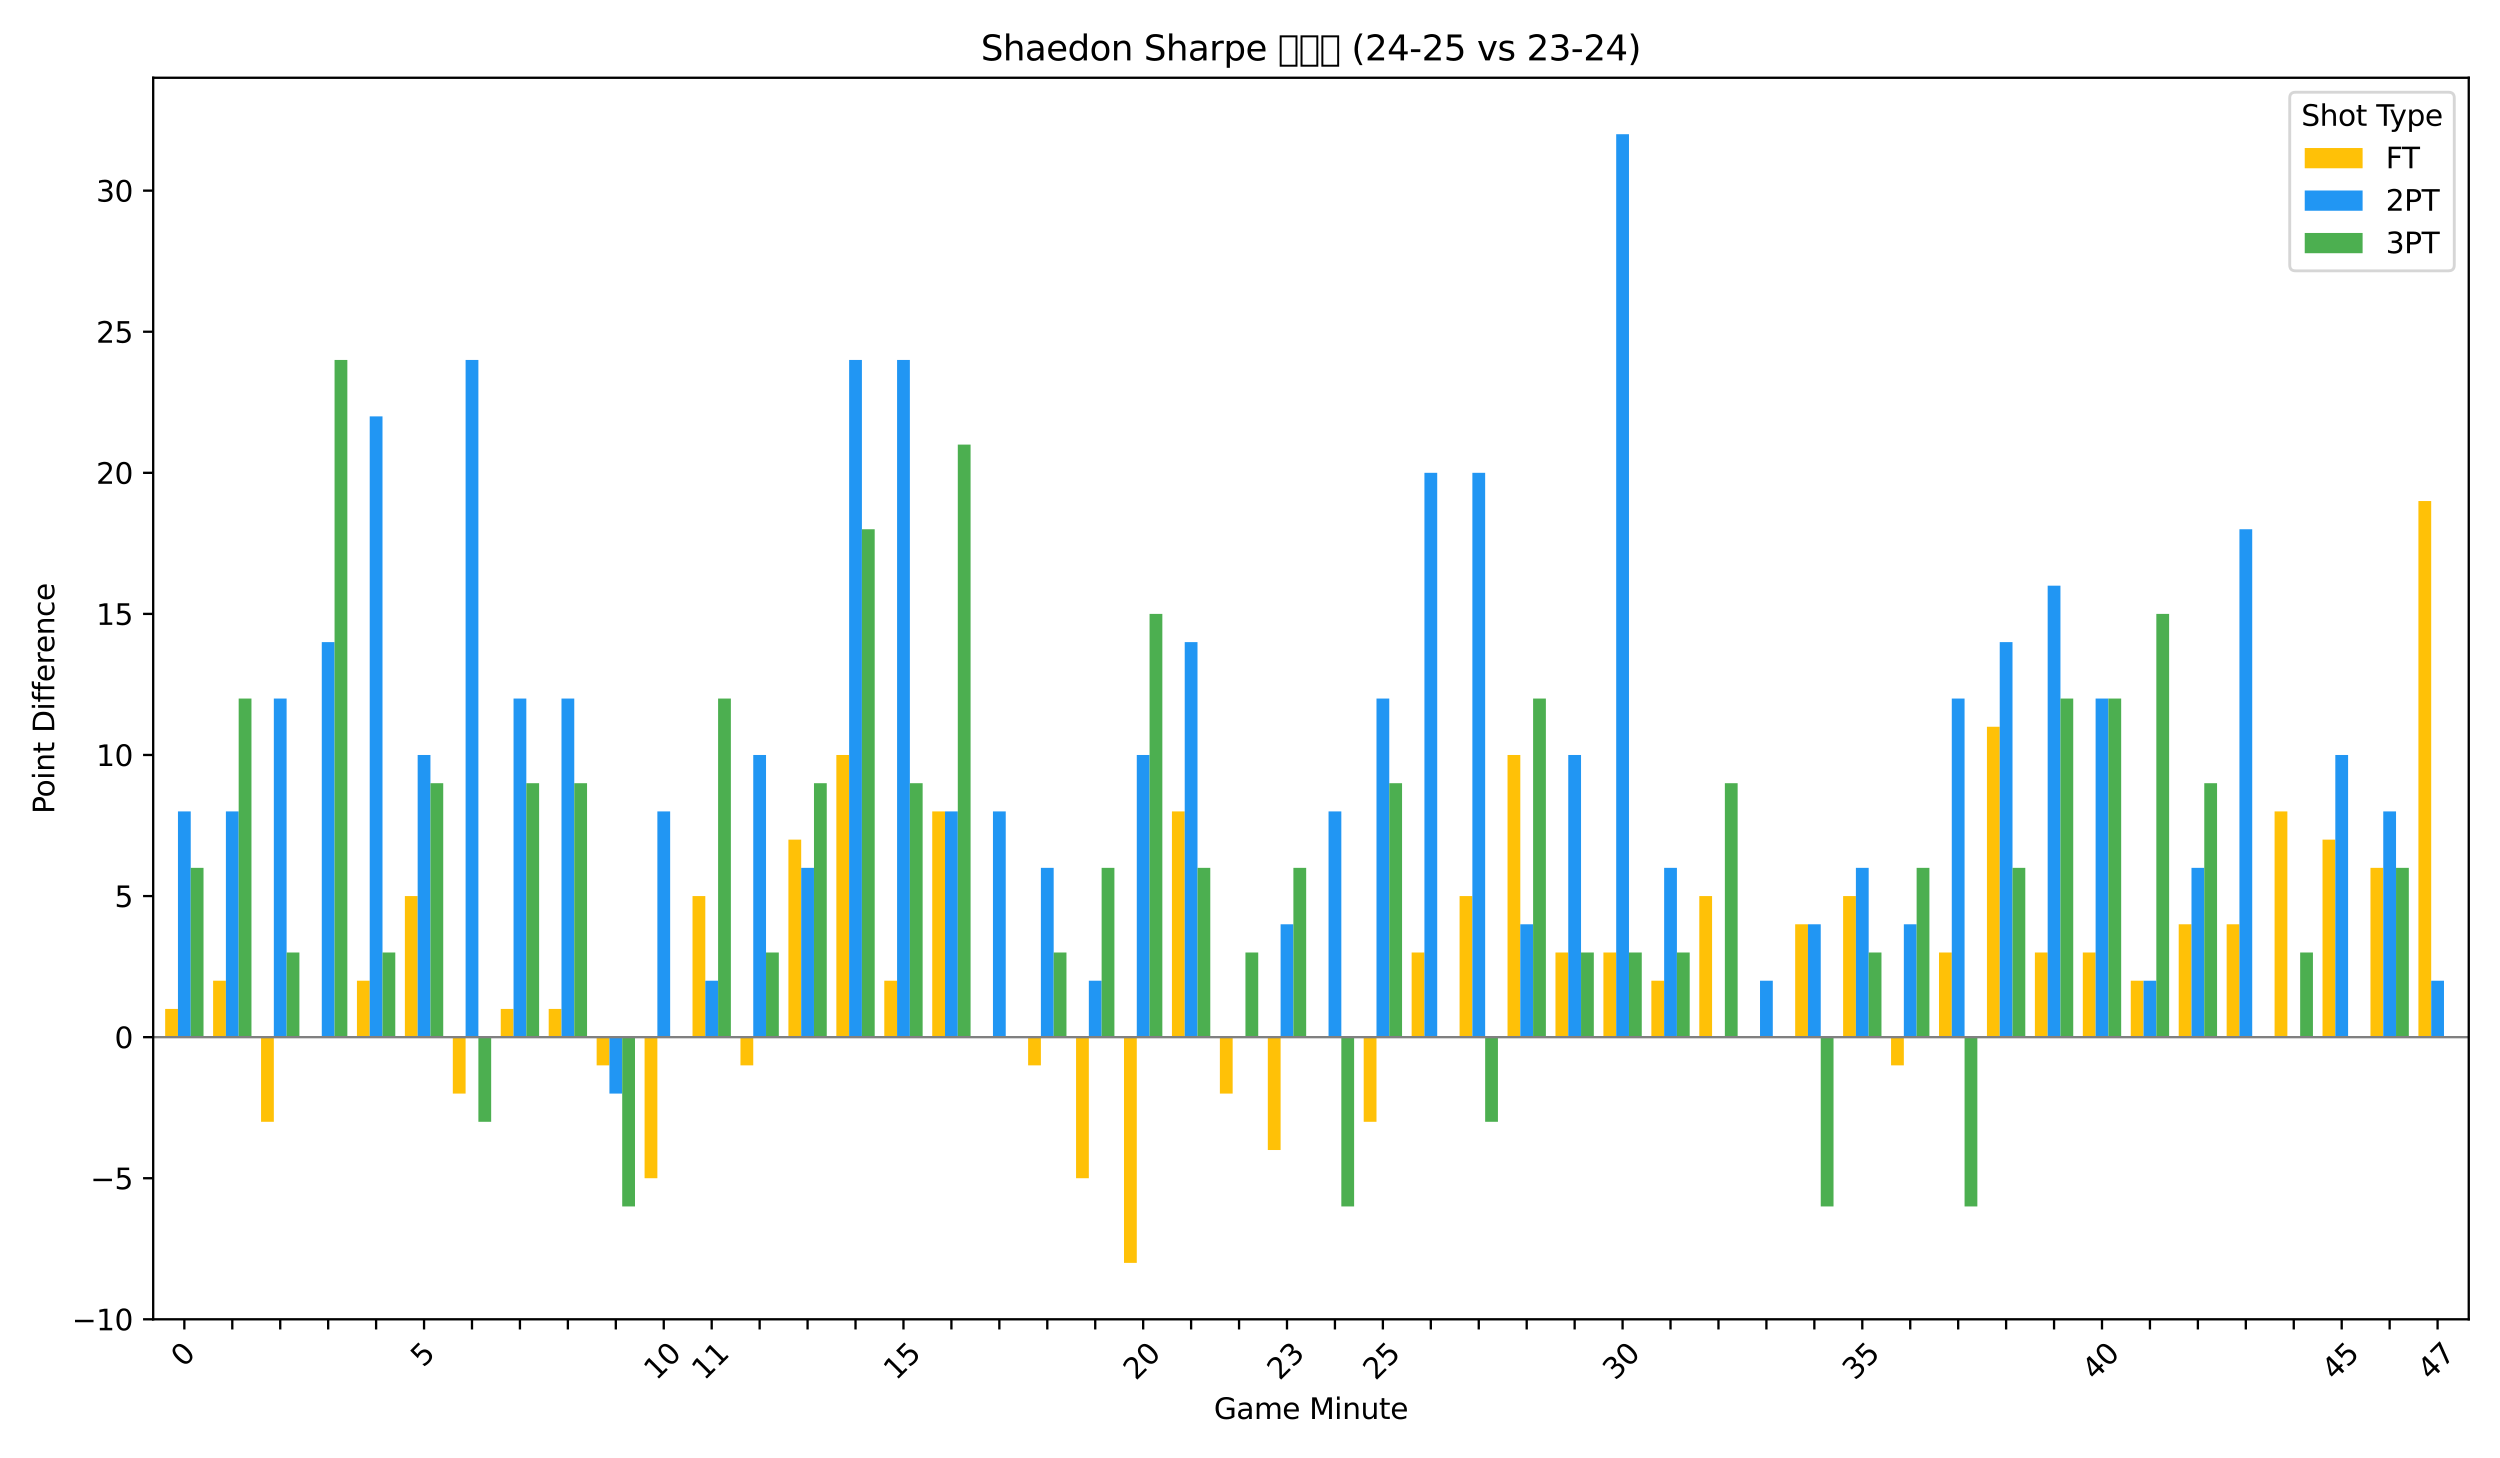 <?xml version="1.0" encoding="utf-8" standalone="no"?>
<!DOCTYPE svg PUBLIC "-//W3C//DTD SVG 1.1//EN"
  "http://www.w3.org/Graphics/SVG/1.1/DTD/svg11.dtd">
<svg xmlns:xlink="http://www.w3.org/1999/xlink" width="864pt" height="504pt" viewBox="0 0 864 504" xmlns="http://www.w3.org/2000/svg" version="1.1">
 <defs>
  <style type="text/css">*{stroke-linejoin: round; stroke-linecap: butt}</style>
 </defs>
 <g id="figure_1">
  <g id="patch_1">
   <path d="M 0 504 
L 864 504 
L 864 0 
L 0 0 
z
" style="fill: #ffffff"/>
  </g>
  <g id="axes_1">
   <g id="patch_2">
    <path d="M 52.94 455.956 
L 853.2 455.956 
L 853.2 26.88 
L 52.94 26.88 
z
" style="fill: #ffffff"/>
   </g>
   <g id="patch_3">
    <path d="M 57.082 358.438 
L 61.5 358.438 
L 61.5 348.687 
L 57.082 348.687 
z
" clip-path="url(#p1cdc971efa)" style="fill: #ffc107"/>
   </g>
   <g id="patch_4">
    <path d="M 73.651 358.438 
L 78.069 358.438 
L 78.069 338.935 
L 73.651 338.935 
z
" clip-path="url(#p1cdc971efa)" style="fill: #ffc107"/>
   </g>
   <g id="patch_5">
    <path d="M 90.219 358.438 
L 94.637 358.438 
L 94.637 387.694 
L 90.219 387.694 
z
" clip-path="url(#p1cdc971efa)" style="fill: #ffc107"/>
   </g>
   <g id="patch_6">
    <path d="M 106.788 358.438 
L 111.206 358.438 
L 111.206 358.438 
L 106.788 358.438 
z
" clip-path="url(#p1cdc971efa)" style="fill: #ffc107"/>
   </g>
   <g id="patch_7">
    <path d="M 123.356 358.438 
L 127.775 358.438 
L 127.775 338.935 
L 123.356 338.935 
z
" clip-path="url(#p1cdc971efa)" style="fill: #ffc107"/>
   </g>
   <g id="patch_8">
    <path d="M 139.925 358.438 
L 144.343 358.438 
L 144.343 309.68 
L 139.925 309.68 
z
" clip-path="url(#p1cdc971efa)" style="fill: #ffc107"/>
   </g>
   <g id="patch_9">
    <path d="M 156.493 358.438 
L 160.912 358.438 
L 160.912 377.942 
L 156.493 377.942 
z
" clip-path="url(#p1cdc971efa)" style="fill: #ffc107"/>
   </g>
   <g id="patch_10">
    <path d="M 173.062 358.438 
L 177.48 358.438 
L 177.48 348.687 
L 173.062 348.687 
z
" clip-path="url(#p1cdc971efa)" style="fill: #ffc107"/>
   </g>
   <g id="patch_11">
    <path d="M 189.63 358.438 
L 194.049 358.438 
L 194.049 348.687 
L 189.63 348.687 
z
" clip-path="url(#p1cdc971efa)" style="fill: #ffc107"/>
   </g>
   <g id="patch_12">
    <path d="M 206.199 358.438 
L 210.617 358.438 
L 210.617 368.19 
L 206.199 368.19 
z
" clip-path="url(#p1cdc971efa)" style="fill: #ffc107"/>
   </g>
   <g id="patch_13">
    <path d="M 222.767 358.438 
L 227.186 358.438 
L 227.186 407.197 
L 222.767 407.197 
z
" clip-path="url(#p1cdc971efa)" style="fill: #ffc107"/>
   </g>
   <g id="patch_14">
    <path d="M 239.336 358.438 
L 243.754 358.438 
L 243.754 309.68 
L 239.336 309.68 
z
" clip-path="url(#p1cdc971efa)" style="fill: #ffc107"/>
   </g>
   <g id="patch_15">
    <path d="M 255.904 358.438 
L 260.323 358.438 
L 260.323 368.19 
L 255.904 368.19 
z
" clip-path="url(#p1cdc971efa)" style="fill: #ffc107"/>
   </g>
   <g id="patch_16">
    <path d="M 272.473 358.438 
L 276.891 358.438 
L 276.891 290.176 
L 272.473 290.176 
z
" clip-path="url(#p1cdc971efa)" style="fill: #ffc107"/>
   </g>
   <g id="patch_17">
    <path d="M 289.042 358.438 
L 293.46 358.438 
L 293.46 260.921 
L 289.042 260.921 
z
" clip-path="url(#p1cdc971efa)" style="fill: #ffc107"/>
   </g>
   <g id="patch_18">
    <path d="M 305.61 358.438 
L 310.028 358.438 
L 310.028 338.935 
L 305.61 338.935 
z
" clip-path="url(#p1cdc971efa)" style="fill: #ffc107"/>
   </g>
   <g id="patch_19">
    <path d="M 322.179 358.438 
L 326.597 358.438 
L 326.597 280.425 
L 322.179 280.425 
z
" clip-path="url(#p1cdc971efa)" style="fill: #ffc107"/>
   </g>
   <g id="patch_20">
    <path d="M 338.747 358.438 
L 343.165 358.438 
L 343.165 358.438 
L 338.747 358.438 
z
" clip-path="url(#p1cdc971efa)" style="fill: #ffc107"/>
   </g>
   <g id="patch_21">
    <path d="M 355.316 358.438 
L 359.734 358.438 
L 359.734 368.19 
L 355.316 368.19 
z
" clip-path="url(#p1cdc971efa)" style="fill: #ffc107"/>
   </g>
   <g id="patch_22">
    <path d="M 371.884 358.438 
L 376.302 358.438 
L 376.302 407.197 
L 371.884 407.197 
z
" clip-path="url(#p1cdc971efa)" style="fill: #ffc107"/>
   </g>
   <g id="patch_23">
    <path d="M 388.453 358.438 
L 392.871 358.438 
L 392.871 436.452 
L 388.453 436.452 
z
" clip-path="url(#p1cdc971efa)" style="fill: #ffc107"/>
   </g>
   <g id="patch_24">
    <path d="M 405.021 358.438 
L 409.44 358.438 
L 409.44 280.425 
L 405.021 280.425 
z
" clip-path="url(#p1cdc971efa)" style="fill: #ffc107"/>
   </g>
   <g id="patch_25">
    <path d="M 421.59 358.438 
L 426.008 358.438 
L 426.008 377.942 
L 421.59 377.942 
z
" clip-path="url(#p1cdc971efa)" style="fill: #ffc107"/>
   </g>
   <g id="patch_26">
    <path d="M 438.158 358.438 
L 442.577 358.438 
L 442.577 397.445 
L 438.158 397.445 
z
" clip-path="url(#p1cdc971efa)" style="fill: #ffc107"/>
   </g>
   <g id="patch_27">
    <path d="M 454.727 358.438 
L 459.145 358.438 
L 459.145 358.438 
L 454.727 358.438 
z
" clip-path="url(#p1cdc971efa)" style="fill: #ffc107"/>
   </g>
   <g id="patch_28">
    <path d="M 471.295 358.438 
L 475.714 358.438 
L 475.714 387.694 
L 471.295 387.694 
z
" clip-path="url(#p1cdc971efa)" style="fill: #ffc107"/>
   </g>
   <g id="patch_29">
    <path d="M 487.864 358.438 
L 492.282 358.438 
L 492.282 329.183 
L 487.864 329.183 
z
" clip-path="url(#p1cdc971efa)" style="fill: #ffc107"/>
   </g>
   <g id="patch_30">
    <path d="M 504.432 358.438 
L 508.851 358.438 
L 508.851 309.68 
L 504.432 309.68 
z
" clip-path="url(#p1cdc971efa)" style="fill: #ffc107"/>
   </g>
   <g id="patch_31">
    <path d="M 521.001 358.438 
L 525.419 358.438 
L 525.419 260.921 
L 521.001 260.921 
z
" clip-path="url(#p1cdc971efa)" style="fill: #ffc107"/>
   </g>
   <g id="patch_32">
    <path d="M 537.57 358.438 
L 541.988 358.438 
L 541.988 329.183 
L 537.57 329.183 
z
" clip-path="url(#p1cdc971efa)" style="fill: #ffc107"/>
   </g>
   <g id="patch_33">
    <path d="M 554.138 358.438 
L 558.556 358.438 
L 558.556 329.183 
L 554.138 329.183 
z
" clip-path="url(#p1cdc971efa)" style="fill: #ffc107"/>
   </g>
   <g id="patch_34">
    <path d="M 570.707 358.438 
L 575.125 358.438 
L 575.125 338.935 
L 570.707 338.935 
z
" clip-path="url(#p1cdc971efa)" style="fill: #ffc107"/>
   </g>
   <g id="patch_35">
    <path d="M 587.275 358.438 
L 591.693 358.438 
L 591.693 309.68 
L 587.275 309.68 
z
" clip-path="url(#p1cdc971efa)" style="fill: #ffc107"/>
   </g>
   <g id="patch_36">
    <path d="M 603.844 358.438 
L 608.262 358.438 
L 608.262 358.438 
L 603.844 358.438 
z
" clip-path="url(#p1cdc971efa)" style="fill: #ffc107"/>
   </g>
   <g id="patch_37">
    <path d="M 620.412 358.438 
L 624.83 358.438 
L 624.83 319.432 
L 620.412 319.432 
z
" clip-path="url(#p1cdc971efa)" style="fill: #ffc107"/>
   </g>
   <g id="patch_38">
    <path d="M 636.981 358.438 
L 641.399 358.438 
L 641.399 309.68 
L 636.981 309.68 
z
" clip-path="url(#p1cdc971efa)" style="fill: #ffc107"/>
   </g>
   <g id="patch_39">
    <path d="M 653.549 358.438 
L 657.967 358.438 
L 657.967 368.19 
L 653.549 368.19 
z
" clip-path="url(#p1cdc971efa)" style="fill: #ffc107"/>
   </g>
   <g id="patch_40">
    <path d="M 670.118 358.438 
L 674.536 358.438 
L 674.536 329.183 
L 670.118 329.183 
z
" clip-path="url(#p1cdc971efa)" style="fill: #ffc107"/>
   </g>
   <g id="patch_41">
    <path d="M 686.686 358.438 
L 691.105 358.438 
L 691.105 251.169 
L 686.686 251.169 
z
" clip-path="url(#p1cdc971efa)" style="fill: #ffc107"/>
   </g>
   <g id="patch_42">
    <path d="M 703.255 358.438 
L 707.673 358.438 
L 707.673 329.183 
L 703.255 329.183 
z
" clip-path="url(#p1cdc971efa)" style="fill: #ffc107"/>
   </g>
   <g id="patch_43">
    <path d="M 719.823 358.438 
L 724.242 358.438 
L 724.242 329.183 
L 719.823 329.183 
z
" clip-path="url(#p1cdc971efa)" style="fill: #ffc107"/>
   </g>
   <g id="patch_44">
    <path d="M 736.392 358.438 
L 740.81 358.438 
L 740.81 338.935 
L 736.392 338.935 
z
" clip-path="url(#p1cdc971efa)" style="fill: #ffc107"/>
   </g>
   <g id="patch_45">
    <path d="M 752.96 358.438 
L 757.379 358.438 
L 757.379 319.432 
L 752.96 319.432 
z
" clip-path="url(#p1cdc971efa)" style="fill: #ffc107"/>
   </g>
   <g id="patch_46">
    <path d="M 769.529 358.438 
L 773.947 358.438 
L 773.947 319.432 
L 769.529 319.432 
z
" clip-path="url(#p1cdc971efa)" style="fill: #ffc107"/>
   </g>
   <g id="patch_47">
    <path d="M 786.097 358.438 
L 790.516 358.438 
L 790.516 280.425 
L 786.097 280.425 
z
" clip-path="url(#p1cdc971efa)" style="fill: #ffc107"/>
   </g>
   <g id="patch_48">
    <path d="M 802.666 358.438 
L 807.084 358.438 
L 807.084 290.176 
L 802.666 290.176 
z
" clip-path="url(#p1cdc971efa)" style="fill: #ffc107"/>
   </g>
   <g id="patch_49">
    <path d="M 819.235 358.438 
L 823.653 358.438 
L 823.653 299.928 
L 819.235 299.928 
z
" clip-path="url(#p1cdc971efa)" style="fill: #ffc107"/>
   </g>
   <g id="patch_50">
    <path d="M 835.803 358.438 
L 840.221 358.438 
L 840.221 173.156 
L 835.803 173.156 
z
" clip-path="url(#p1cdc971efa)" style="fill: #ffc107"/>
   </g>
   <g id="patch_51">
    <path d="M 61.5 358.438 
L 65.919 358.438 
L 65.919 280.425 
L 61.5 280.425 
z
" clip-path="url(#p1cdc971efa)" style="fill: #2196f3"/>
   </g>
   <g id="patch_52">
    <path d="M 78.069 358.438 
L 82.487 358.438 
L 82.487 280.425 
L 78.069 280.425 
z
" clip-path="url(#p1cdc971efa)" style="fill: #2196f3"/>
   </g>
   <g id="patch_53">
    <path d="M 94.637 358.438 
L 99.056 358.438 
L 99.056 241.418 
L 94.637 241.418 
z
" clip-path="url(#p1cdc971efa)" style="fill: #2196f3"/>
   </g>
   <g id="patch_54">
    <path d="M 111.206 358.438 
L 115.624 358.438 
L 115.624 221.914 
L 111.206 221.914 
z
" clip-path="url(#p1cdc971efa)" style="fill: #2196f3"/>
   </g>
   <g id="patch_55">
    <path d="M 127.775 358.438 
L 132.193 358.438 
L 132.193 143.901 
L 127.775 143.901 
z
" clip-path="url(#p1cdc971efa)" style="fill: #2196f3"/>
   </g>
   <g id="patch_56">
    <path d="M 144.343 358.438 
L 148.761 358.438 
L 148.761 260.921 
L 144.343 260.921 
z
" clip-path="url(#p1cdc971efa)" style="fill: #2196f3"/>
   </g>
   <g id="patch_57">
    <path d="M 160.912 358.438 
L 165.33 358.438 
L 165.33 124.397 
L 160.912 124.397 
z
" clip-path="url(#p1cdc971efa)" style="fill: #2196f3"/>
   </g>
   <g id="patch_58">
    <path d="M 177.48 358.438 
L 181.898 358.438 
L 181.898 241.418 
L 177.48 241.418 
z
" clip-path="url(#p1cdc971efa)" style="fill: #2196f3"/>
   </g>
   <g id="patch_59">
    <path d="M 194.049 358.438 
L 198.467 358.438 
L 198.467 241.418 
L 194.049 241.418 
z
" clip-path="url(#p1cdc971efa)" style="fill: #2196f3"/>
   </g>
   <g id="patch_60">
    <path d="M 210.617 358.438 
L 215.035 358.438 
L 215.035 377.942 
L 210.617 377.942 
z
" clip-path="url(#p1cdc971efa)" style="fill: #2196f3"/>
   </g>
   <g id="patch_61">
    <path d="M 227.186 358.438 
L 231.604 358.438 
L 231.604 280.425 
L 227.186 280.425 
z
" clip-path="url(#p1cdc971efa)" style="fill: #2196f3"/>
   </g>
   <g id="patch_62">
    <path d="M 243.754 358.438 
L 248.173 358.438 
L 248.173 338.935 
L 243.754 338.935 
z
" clip-path="url(#p1cdc971efa)" style="fill: #2196f3"/>
   </g>
   <g id="patch_63">
    <path d="M 260.323 358.438 
L 264.741 358.438 
L 264.741 260.921 
L 260.323 260.921 
z
" clip-path="url(#p1cdc971efa)" style="fill: #2196f3"/>
   </g>
   <g id="patch_64">
    <path d="M 276.891 358.438 
L 281.31 358.438 
L 281.31 299.928 
L 276.891 299.928 
z
" clip-path="url(#p1cdc971efa)" style="fill: #2196f3"/>
   </g>
   <g id="patch_65">
    <path d="M 293.46 358.438 
L 297.878 358.438 
L 297.878 124.397 
L 293.46 124.397 
z
" clip-path="url(#p1cdc971efa)" style="fill: #2196f3"/>
   </g>
   <g id="patch_66">
    <path d="M 310.028 358.438 
L 314.447 358.438 
L 314.447 124.397 
L 310.028 124.397 
z
" clip-path="url(#p1cdc971efa)" style="fill: #2196f3"/>
   </g>
   <g id="patch_67">
    <path d="M 326.597 358.438 
L 331.015 358.438 
L 331.015 280.425 
L 326.597 280.425 
z
" clip-path="url(#p1cdc971efa)" style="fill: #2196f3"/>
   </g>
   <g id="patch_68">
    <path d="M 343.165 358.438 
L 347.584 358.438 
L 347.584 280.425 
L 343.165 280.425 
z
" clip-path="url(#p1cdc971efa)" style="fill: #2196f3"/>
   </g>
   <g id="patch_69">
    <path d="M 359.734 358.438 
L 364.152 358.438 
L 364.152 299.928 
L 359.734 299.928 
z
" clip-path="url(#p1cdc971efa)" style="fill: #2196f3"/>
   </g>
   <g id="patch_70">
    <path d="M 376.302 358.438 
L 380.721 358.438 
L 380.721 338.935 
L 376.302 338.935 
z
" clip-path="url(#p1cdc971efa)" style="fill: #2196f3"/>
   </g>
   <g id="patch_71">
    <path d="M 392.871 358.438 
L 397.289 358.438 
L 397.289 260.921 
L 392.871 260.921 
z
" clip-path="url(#p1cdc971efa)" style="fill: #2196f3"/>
   </g>
   <g id="patch_72">
    <path d="M 409.44 358.438 
L 413.858 358.438 
L 413.858 221.914 
L 409.44 221.914 
z
" clip-path="url(#p1cdc971efa)" style="fill: #2196f3"/>
   </g>
   <g id="patch_73">
    <path d="M 426.008 358.438 
L 430.426 358.438 
L 430.426 358.438 
L 426.008 358.438 
z
" clip-path="url(#p1cdc971efa)" style="fill: #2196f3"/>
   </g>
   <g id="patch_74">
    <path d="M 442.577 358.438 
L 446.995 358.438 
L 446.995 319.432 
L 442.577 319.432 
z
" clip-path="url(#p1cdc971efa)" style="fill: #2196f3"/>
   </g>
   <g id="patch_75">
    <path d="M 459.145 358.438 
L 463.563 358.438 
L 463.563 280.425 
L 459.145 280.425 
z
" clip-path="url(#p1cdc971efa)" style="fill: #2196f3"/>
   </g>
   <g id="patch_76">
    <path d="M 475.714 358.438 
L 480.132 358.438 
L 480.132 241.418 
L 475.714 241.418 
z
" clip-path="url(#p1cdc971efa)" style="fill: #2196f3"/>
   </g>
   <g id="patch_77">
    <path d="M 492.282 358.438 
L 496.7 358.438 
L 496.7 163.404 
L 492.282 163.404 
z
" clip-path="url(#p1cdc971efa)" style="fill: #2196f3"/>
   </g>
   <g id="patch_78">
    <path d="M 508.851 358.438 
L 513.269 358.438 
L 513.269 163.404 
L 508.851 163.404 
z
" clip-path="url(#p1cdc971efa)" style="fill: #2196f3"/>
   </g>
   <g id="patch_79">
    <path d="M 525.419 358.438 
L 529.838 358.438 
L 529.838 319.432 
L 525.419 319.432 
z
" clip-path="url(#p1cdc971efa)" style="fill: #2196f3"/>
   </g>
   <g id="patch_80">
    <path d="M 541.988 358.438 
L 546.406 358.438 
L 546.406 260.921 
L 541.988 260.921 
z
" clip-path="url(#p1cdc971efa)" style="fill: #2196f3"/>
   </g>
   <g id="patch_81">
    <path d="M 558.556 358.438 
L 562.975 358.438 
L 562.975 46.383 
L 558.556 46.383 
z
" clip-path="url(#p1cdc971efa)" style="fill: #2196f3"/>
   </g>
   <g id="patch_82">
    <path d="M 575.125 358.438 
L 579.543 358.438 
L 579.543 299.928 
L 575.125 299.928 
z
" clip-path="url(#p1cdc971efa)" style="fill: #2196f3"/>
   </g>
   <g id="patch_83">
    <path d="M 591.693 358.438 
L 596.112 358.438 
L 596.112 358.438 
L 591.693 358.438 
z
" clip-path="url(#p1cdc971efa)" style="fill: #2196f3"/>
   </g>
   <g id="patch_84">
    <path d="M 608.262 358.438 
L 612.68 358.438 
L 612.68 338.935 
L 608.262 338.935 
z
" clip-path="url(#p1cdc971efa)" style="fill: #2196f3"/>
   </g>
   <g id="patch_85">
    <path d="M 624.83 358.438 
L 629.249 358.438 
L 629.249 319.432 
L 624.83 319.432 
z
" clip-path="url(#p1cdc971efa)" style="fill: #2196f3"/>
   </g>
   <g id="patch_86">
    <path d="M 641.399 358.438 
L 645.817 358.438 
L 645.817 299.928 
L 641.399 299.928 
z
" clip-path="url(#p1cdc971efa)" style="fill: #2196f3"/>
   </g>
   <g id="patch_87">
    <path d="M 657.967 358.438 
L 662.386 358.438 
L 662.386 319.432 
L 657.967 319.432 
z
" clip-path="url(#p1cdc971efa)" style="fill: #2196f3"/>
   </g>
   <g id="patch_88">
    <path d="M 674.536 358.438 
L 678.954 358.438 
L 678.954 241.418 
L 674.536 241.418 
z
" clip-path="url(#p1cdc971efa)" style="fill: #2196f3"/>
   </g>
   <g id="patch_89">
    <path d="M 691.105 358.438 
L 695.523 358.438 
L 695.523 221.914 
L 691.105 221.914 
z
" clip-path="url(#p1cdc971efa)" style="fill: #2196f3"/>
   </g>
   <g id="patch_90">
    <path d="M 707.673 358.438 
L 712.091 358.438 
L 712.091 202.411 
L 707.673 202.411 
z
" clip-path="url(#p1cdc971efa)" style="fill: #2196f3"/>
   </g>
   <g id="patch_91">
    <path d="M 724.242 358.438 
L 728.66 358.438 
L 728.66 241.418 
L 724.242 241.418 
z
" clip-path="url(#p1cdc971efa)" style="fill: #2196f3"/>
   </g>
   <g id="patch_92">
    <path d="M 740.81 358.438 
L 745.228 358.438 
L 745.228 338.935 
L 740.81 338.935 
z
" clip-path="url(#p1cdc971efa)" style="fill: #2196f3"/>
   </g>
   <g id="patch_93">
    <path d="M 757.379 358.438 
L 761.797 358.438 
L 761.797 299.928 
L 757.379 299.928 
z
" clip-path="url(#p1cdc971efa)" style="fill: #2196f3"/>
   </g>
   <g id="patch_94">
    <path d="M 773.947 358.438 
L 778.365 358.438 
L 778.365 182.907 
L 773.947 182.907 
z
" clip-path="url(#p1cdc971efa)" style="fill: #2196f3"/>
   </g>
   <g id="patch_95">
    <path d="M 790.516 358.438 
L 794.934 358.438 
L 794.934 358.438 
L 790.516 358.438 
z
" clip-path="url(#p1cdc971efa)" style="fill: #2196f3"/>
   </g>
   <g id="patch_96">
    <path d="M 807.084 358.438 
L 811.503 358.438 
L 811.503 260.921 
L 807.084 260.921 
z
" clip-path="url(#p1cdc971efa)" style="fill: #2196f3"/>
   </g>
   <g id="patch_97">
    <path d="M 823.653 358.438 
L 828.071 358.438 
L 828.071 280.425 
L 823.653 280.425 
z
" clip-path="url(#p1cdc971efa)" style="fill: #2196f3"/>
   </g>
   <g id="patch_98">
    <path d="M 840.221 358.438 
L 844.64 358.438 
L 844.64 338.935 
L 840.221 338.935 
z
" clip-path="url(#p1cdc971efa)" style="fill: #2196f3"/>
   </g>
   <g id="patch_99">
    <path d="M 65.919 358.438 
L 70.337 358.438 
L 70.337 299.928 
L 65.919 299.928 
z
" clip-path="url(#p1cdc971efa)" style="fill: #4caf50"/>
   </g>
   <g id="patch_100">
    <path d="M 82.487 358.438 
L 86.905 358.438 
L 86.905 241.418 
L 82.487 241.418 
z
" clip-path="url(#p1cdc971efa)" style="fill: #4caf50"/>
   </g>
   <g id="patch_101">
    <path d="M 99.056 358.438 
L 103.474 358.438 
L 103.474 329.183 
L 99.056 329.183 
z
" clip-path="url(#p1cdc971efa)" style="fill: #4caf50"/>
   </g>
   <g id="patch_102">
    <path d="M 115.624 358.438 
L 120.043 358.438 
L 120.043 124.397 
L 115.624 124.397 
z
" clip-path="url(#p1cdc971efa)" style="fill: #4caf50"/>
   </g>
   <g id="patch_103">
    <path d="M 132.193 358.438 
L 136.611 358.438 
L 136.611 329.183 
L 132.193 329.183 
z
" clip-path="url(#p1cdc971efa)" style="fill: #4caf50"/>
   </g>
   <g id="patch_104">
    <path d="M 148.761 358.438 
L 153.18 358.438 
L 153.18 270.673 
L 148.761 270.673 
z
" clip-path="url(#p1cdc971efa)" style="fill: #4caf50"/>
   </g>
   <g id="patch_105">
    <path d="M 165.33 358.438 
L 169.748 358.438 
L 169.748 387.694 
L 165.33 387.694 
z
" clip-path="url(#p1cdc971efa)" style="fill: #4caf50"/>
   </g>
   <g id="patch_106">
    <path d="M 181.898 358.438 
L 186.317 358.438 
L 186.317 270.673 
L 181.898 270.673 
z
" clip-path="url(#p1cdc971efa)" style="fill: #4caf50"/>
   </g>
   <g id="patch_107">
    <path d="M 198.467 358.438 
L 202.885 358.438 
L 202.885 270.673 
L 198.467 270.673 
z
" clip-path="url(#p1cdc971efa)" style="fill: #4caf50"/>
   </g>
   <g id="patch_108">
    <path d="M 215.035 358.438 
L 219.454 358.438 
L 219.454 416.949 
L 215.035 416.949 
z
" clip-path="url(#p1cdc971efa)" style="fill: #4caf50"/>
   </g>
   <g id="patch_109">
    <path d="M 231.604 358.438 
L 236.022 358.438 
L 236.022 358.438 
L 231.604 358.438 
z
" clip-path="url(#p1cdc971efa)" style="fill: #4caf50"/>
   </g>
   <g id="patch_110">
    <path d="M 248.173 358.438 
L 252.591 358.438 
L 252.591 241.418 
L 248.173 241.418 
z
" clip-path="url(#p1cdc971efa)" style="fill: #4caf50"/>
   </g>
   <g id="patch_111">
    <path d="M 264.741 358.438 
L 269.159 358.438 
L 269.159 329.183 
L 264.741 329.183 
z
" clip-path="url(#p1cdc971efa)" style="fill: #4caf50"/>
   </g>
   <g id="patch_112">
    <path d="M 281.31 358.438 
L 285.728 358.438 
L 285.728 270.673 
L 281.31 270.673 
z
" clip-path="url(#p1cdc971efa)" style="fill: #4caf50"/>
   </g>
   <g id="patch_113">
    <path d="M 297.878 358.438 
L 302.296 358.438 
L 302.296 182.907 
L 297.878 182.907 
z
" clip-path="url(#p1cdc971efa)" style="fill: #4caf50"/>
   </g>
   <g id="patch_114">
    <path d="M 314.447 358.438 
L 318.865 358.438 
L 318.865 270.673 
L 314.447 270.673 
z
" clip-path="url(#p1cdc971efa)" style="fill: #4caf50"/>
   </g>
   <g id="patch_115">
    <path d="M 331.015 358.438 
L 335.433 358.438 
L 335.433 153.652 
L 331.015 153.652 
z
" clip-path="url(#p1cdc971efa)" style="fill: #4caf50"/>
   </g>
   <g id="patch_116">
    <path d="M 347.584 358.438 
L 352.002 358.438 
L 352.002 358.438 
L 347.584 358.438 
z
" clip-path="url(#p1cdc971efa)" style="fill: #4caf50"/>
   </g>
   <g id="patch_117">
    <path d="M 364.152 358.438 
L 368.57 358.438 
L 368.57 329.183 
L 364.152 329.183 
z
" clip-path="url(#p1cdc971efa)" style="fill: #4caf50"/>
   </g>
   <g id="patch_118">
    <path d="M 380.721 358.438 
L 385.139 358.438 
L 385.139 299.928 
L 380.721 299.928 
z
" clip-path="url(#p1cdc971efa)" style="fill: #4caf50"/>
   </g>
   <g id="patch_119">
    <path d="M 397.289 358.438 
L 401.708 358.438 
L 401.708 212.163 
L 397.289 212.163 
z
" clip-path="url(#p1cdc971efa)" style="fill: #4caf50"/>
   </g>
   <g id="patch_120">
    <path d="M 413.858 358.438 
L 418.276 358.438 
L 418.276 299.928 
L 413.858 299.928 
z
" clip-path="url(#p1cdc971efa)" style="fill: #4caf50"/>
   </g>
   <g id="patch_121">
    <path d="M 430.426 358.438 
L 434.845 358.438 
L 434.845 329.183 
L 430.426 329.183 
z
" clip-path="url(#p1cdc971efa)" style="fill: #4caf50"/>
   </g>
   <g id="patch_122">
    <path d="M 446.995 358.438 
L 451.413 358.438 
L 451.413 299.928 
L 446.995 299.928 
z
" clip-path="url(#p1cdc971efa)" style="fill: #4caf50"/>
   </g>
   <g id="patch_123">
    <path d="M 463.563 358.438 
L 467.982 358.438 
L 467.982 416.949 
L 463.563 416.949 
z
" clip-path="url(#p1cdc971efa)" style="fill: #4caf50"/>
   </g>
   <g id="patch_124">
    <path d="M 480.132 358.438 
L 484.55 358.438 
L 484.55 270.673 
L 480.132 270.673 
z
" clip-path="url(#p1cdc971efa)" style="fill: #4caf50"/>
   </g>
   <g id="patch_125">
    <path d="M 496.7 358.438 
L 501.119 358.438 
L 501.119 358.438 
L 496.7 358.438 
z
" clip-path="url(#p1cdc971efa)" style="fill: #4caf50"/>
   </g>
   <g id="patch_126">
    <path d="M 513.269 358.438 
L 517.687 358.438 
L 517.687 387.694 
L 513.269 387.694 
z
" clip-path="url(#p1cdc971efa)" style="fill: #4caf50"/>
   </g>
   <g id="patch_127">
    <path d="M 529.838 358.438 
L 534.256 358.438 
L 534.256 241.418 
L 529.838 241.418 
z
" clip-path="url(#p1cdc971efa)" style="fill: #4caf50"/>
   </g>
   <g id="patch_128">
    <path d="M 546.406 358.438 
L 550.824 358.438 
L 550.824 329.183 
L 546.406 329.183 
z
" clip-path="url(#p1cdc971efa)" style="fill: #4caf50"/>
   </g>
   <g id="patch_129">
    <path d="M 562.975 358.438 
L 567.393 358.438 
L 567.393 329.183 
L 562.975 329.183 
z
" clip-path="url(#p1cdc971efa)" style="fill: #4caf50"/>
   </g>
   <g id="patch_130">
    <path d="M 579.543 358.438 
L 583.961 358.438 
L 583.961 329.183 
L 579.543 329.183 
z
" clip-path="url(#p1cdc971efa)" style="fill: #4caf50"/>
   </g>
   <g id="patch_131">
    <path d="M 596.112 358.438 
L 600.53 358.438 
L 600.53 270.673 
L 596.112 270.673 
z
" clip-path="url(#p1cdc971efa)" style="fill: #4caf50"/>
   </g>
   <g id="patch_132">
    <path d="M 612.68 358.438 
L 617.098 358.438 
L 617.098 358.438 
L 612.68 358.438 
z
" clip-path="url(#p1cdc971efa)" style="fill: #4caf50"/>
   </g>
   <g id="patch_133">
    <path d="M 629.249 358.438 
L 633.667 358.438 
L 633.667 416.949 
L 629.249 416.949 
z
" clip-path="url(#p1cdc971efa)" style="fill: #4caf50"/>
   </g>
   <g id="patch_134">
    <path d="M 645.817 358.438 
L 650.236 358.438 
L 650.236 329.183 
L 645.817 329.183 
z
" clip-path="url(#p1cdc971efa)" style="fill: #4caf50"/>
   </g>
   <g id="patch_135">
    <path d="M 662.386 358.438 
L 666.804 358.438 
L 666.804 299.928 
L 662.386 299.928 
z
" clip-path="url(#p1cdc971efa)" style="fill: #4caf50"/>
   </g>
   <g id="patch_136">
    <path d="M 678.954 358.438 
L 683.373 358.438 
L 683.373 416.949 
L 678.954 416.949 
z
" clip-path="url(#p1cdc971efa)" style="fill: #4caf50"/>
   </g>
   <g id="patch_137">
    <path d="M 695.523 358.438 
L 699.941 358.438 
L 699.941 299.928 
L 695.523 299.928 
z
" clip-path="url(#p1cdc971efa)" style="fill: #4caf50"/>
   </g>
   <g id="patch_138">
    <path d="M 712.091 358.438 
L 716.51 358.438 
L 716.51 241.418 
L 712.091 241.418 
z
" clip-path="url(#p1cdc971efa)" style="fill: #4caf50"/>
   </g>
   <g id="patch_139">
    <path d="M 728.66 358.438 
L 733.078 358.438 
L 733.078 241.418 
L 728.66 241.418 
z
" clip-path="url(#p1cdc971efa)" style="fill: #4caf50"/>
   </g>
   <g id="patch_140">
    <path d="M 745.228 358.438 
L 749.647 358.438 
L 749.647 212.163 
L 745.228 212.163 
z
" clip-path="url(#p1cdc971efa)" style="fill: #4caf50"/>
   </g>
   <g id="patch_141">
    <path d="M 761.797 358.438 
L 766.215 358.438 
L 766.215 270.673 
L 761.797 270.673 
z
" clip-path="url(#p1cdc971efa)" style="fill: #4caf50"/>
   </g>
   <g id="patch_142">
    <path d="M 778.365 358.438 
L 782.784 358.438 
L 782.784 358.438 
L 778.365 358.438 
z
" clip-path="url(#p1cdc971efa)" style="fill: #4caf50"/>
   </g>
   <g id="patch_143">
    <path d="M 794.934 358.438 
L 799.352 358.438 
L 799.352 329.183 
L 794.934 329.183 
z
" clip-path="url(#p1cdc971efa)" style="fill: #4caf50"/>
   </g>
   <g id="patch_144">
    <path d="M 811.503 358.438 
L 815.921 358.438 
L 815.921 358.438 
L 811.503 358.438 
z
" clip-path="url(#p1cdc971efa)" style="fill: #4caf50"/>
   </g>
   <g id="patch_145">
    <path d="M 828.071 358.438 
L 832.489 358.438 
L 832.489 299.928 
L 828.071 299.928 
z
" clip-path="url(#p1cdc971efa)" style="fill: #4caf50"/>
   </g>
   <g id="patch_146">
    <path d="M 844.64 358.438 
L 849.058 358.438 
L 849.058 358.438 
L 844.64 358.438 
z
" clip-path="url(#p1cdc971efa)" style="fill: #4caf50"/>
   </g>
   <g id="matplotlib.axis_1">
    <g id="xtick_1">
     <g id="line2d_1">
      <defs>
       <path id="me2b1f1f1f7" d="M 0 0 
L 0 3.5 
" style="stroke: #000000; stroke-width: 0.8"/>
      </defs>
      <g>
       <use xlink:href="#me2b1f1f1f7" x="63.71" y="455.956" style="stroke: #000000; stroke-width: 0.8"/>
      </g>
     </g>
     <g id="text_1">
      <!-- 0 -->
      <g transform="translate(63.411 472.827) rotate(-45) scale(0.1 -0.1)">
       <defs>
        <path id="DejaVuSans-30" d="M 2034 4250 
Q 1547 4250 1301 3770 
Q 1056 3291 1056 2328 
Q 1056 1369 1301 889 
Q 1547 409 2034 409 
Q 2525 409 2770 889 
Q 3016 1369 3016 2328 
Q 3016 3291 2770 3770 
Q 2525 4250 2034 4250 
z
M 2034 4750 
Q 2819 4750 3233 4129 
Q 3647 3509 3647 2328 
Q 3647 1150 3233 529 
Q 2819 -91 2034 -91 
Q 1250 -91 836 529 
Q 422 1150 422 2328 
Q 422 3509 836 4129 
Q 1250 4750 2034 4750 
z
" transform="scale(0.016)"/>
       </defs>
       <use xlink:href="#DejaVuSans-30"/>
      </g>
     </g>
    </g>
    <g id="xtick_2">
     <g id="line2d_2">
      <g>
       <use xlink:href="#me2b1f1f1f7" x="80.278" y="455.956" style="stroke: #000000; stroke-width: 0.8"/>
      </g>
     </g>
    </g>
    <g id="xtick_3">
     <g id="line2d_3">
      <g>
       <use xlink:href="#me2b1f1f1f7" x="96.847" y="455.956" style="stroke: #000000; stroke-width: 0.8"/>
      </g>
     </g>
    </g>
    <g id="xtick_4">
     <g id="line2d_4">
      <g>
       <use xlink:href="#me2b1f1f1f7" x="113.415" y="455.956" style="stroke: #000000; stroke-width: 0.8"/>
      </g>
     </g>
    </g>
    <g id="xtick_5">
     <g id="line2d_5">
      <g>
       <use xlink:href="#me2b1f1f1f7" x="129.984" y="455.956" style="stroke: #000000; stroke-width: 0.8"/>
      </g>
     </g>
    </g>
    <g id="xtick_6">
     <g id="line2d_6">
      <g>
       <use xlink:href="#me2b1f1f1f7" x="146.552" y="455.956" style="stroke: #000000; stroke-width: 0.8"/>
      </g>
     </g>
     <g id="text_2">
      <!-- 5 -->
      <g transform="translate(146.254 472.827) rotate(-45) scale(0.1 -0.1)">
       <defs>
        <path id="DejaVuSans-35" d="M 691 4666 
L 3169 4666 
L 3169 4134 
L 1269 4134 
L 1269 2991 
Q 1406 3038 1543 3061 
Q 1681 3084 1819 3084 
Q 2600 3084 3056 2656 
Q 3513 2228 3513 1497 
Q 3513 744 3044 326 
Q 2575 -91 1722 -91 
Q 1428 -91 1123 -41 
Q 819 9 494 109 
L 494 744 
Q 775 591 1075 516 
Q 1375 441 1709 441 
Q 2250 441 2565 725 
Q 2881 1009 2881 1497 
Q 2881 1984 2565 2268 
Q 2250 2553 1709 2553 
Q 1456 2553 1204 2497 
Q 953 2441 691 2322 
L 691 4666 
z
" transform="scale(0.016)"/>
       </defs>
       <use xlink:href="#DejaVuSans-35"/>
      </g>
     </g>
    </g>
    <g id="xtick_7">
     <g id="line2d_7">
      <g>
       <use xlink:href="#me2b1f1f1f7" x="163.121" y="455.956" style="stroke: #000000; stroke-width: 0.8"/>
      </g>
     </g>
    </g>
    <g id="xtick_8">
     <g id="line2d_8">
      <g>
       <use xlink:href="#me2b1f1f1f7" x="179.689" y="455.956" style="stroke: #000000; stroke-width: 0.8"/>
      </g>
     </g>
    </g>
    <g id="xtick_9">
     <g id="line2d_9">
      <g>
       <use xlink:href="#me2b1f1f1f7" x="196.258" y="455.956" style="stroke: #000000; stroke-width: 0.8"/>
      </g>
     </g>
    </g>
    <g id="xtick_10">
     <g id="line2d_10">
      <g>
       <use xlink:href="#me2b1f1f1f7" x="212.826" y="455.956" style="stroke: #000000; stroke-width: 0.8"/>
      </g>
     </g>
    </g>
    <g id="xtick_11">
     <g id="line2d_11">
      <g>
       <use xlink:href="#me2b1f1f1f7" x="229.395" y="455.956" style="stroke: #000000; stroke-width: 0.8"/>
      </g>
     </g>
     <g id="text_3">
      <!-- 10 -->
      <g transform="translate(226.847 477.326) rotate(-45) scale(0.1 -0.1)">
       <defs>
        <path id="DejaVuSans-31" d="M 794 531 
L 1825 531 
L 1825 4091 
L 703 3866 
L 703 4441 
L 1819 4666 
L 2450 4666 
L 2450 531 
L 3481 531 
L 3481 0 
L 794 0 
L 794 531 
z
" transform="scale(0.016)"/>
       </defs>
       <use xlink:href="#DejaVuSans-31"/>
       <use xlink:href="#DejaVuSans-30" transform="translate(63.623 0)"/>
      </g>
     </g>
    </g>
    <g id="xtick_12">
     <g id="line2d_12">
      <g>
       <use xlink:href="#me2b1f1f1f7" x="245.963" y="455.956" style="stroke: #000000; stroke-width: 0.8"/>
      </g>
     </g>
     <g id="text_4">
      <!-- 11 -->
      <g transform="translate(243.416 477.326) rotate(-45) scale(0.1 -0.1)">
       <use xlink:href="#DejaVuSans-31"/>
       <use xlink:href="#DejaVuSans-31" transform="translate(63.623 0)"/>
      </g>
     </g>
    </g>
    <g id="xtick_13">
     <g id="line2d_13">
      <g>
       <use xlink:href="#me2b1f1f1f7" x="262.532" y="455.956" style="stroke: #000000; stroke-width: 0.8"/>
      </g>
     </g>
    </g>
    <g id="xtick_14">
     <g id="line2d_14">
      <g>
       <use xlink:href="#me2b1f1f1f7" x="279.1" y="455.956" style="stroke: #000000; stroke-width: 0.8"/>
      </g>
     </g>
    </g>
    <g id="xtick_15">
     <g id="line2d_15">
      <g>
       <use xlink:href="#me2b1f1f1f7" x="295.669" y="455.956" style="stroke: #000000; stroke-width: 0.8"/>
      </g>
     </g>
    </g>
    <g id="xtick_16">
     <g id="line2d_16">
      <g>
       <use xlink:href="#me2b1f1f1f7" x="312.237" y="455.956" style="stroke: #000000; stroke-width: 0.8"/>
      </g>
     </g>
     <g id="text_5">
      <!-- 15 -->
      <g transform="translate(309.69 477.326) rotate(-45) scale(0.1 -0.1)">
       <use xlink:href="#DejaVuSans-31"/>
       <use xlink:href="#DejaVuSans-35" transform="translate(63.623 0)"/>
      </g>
     </g>
    </g>
    <g id="xtick_17">
     <g id="line2d_17">
      <g>
       <use xlink:href="#me2b1f1f1f7" x="328.806" y="455.956" style="stroke: #000000; stroke-width: 0.8"/>
      </g>
     </g>
    </g>
    <g id="xtick_18">
     <g id="line2d_18">
      <g>
       <use xlink:href="#me2b1f1f1f7" x="345.375" y="455.956" style="stroke: #000000; stroke-width: 0.8"/>
      </g>
     </g>
    </g>
    <g id="xtick_19">
     <g id="line2d_19">
      <g>
       <use xlink:href="#me2b1f1f1f7" x="361.943" y="455.956" style="stroke: #000000; stroke-width: 0.8"/>
      </g>
     </g>
    </g>
    <g id="xtick_20">
     <g id="line2d_20">
      <g>
       <use xlink:href="#me2b1f1f1f7" x="378.512" y="455.956" style="stroke: #000000; stroke-width: 0.8"/>
      </g>
     </g>
    </g>
    <g id="xtick_21">
     <g id="line2d_21">
      <g>
       <use xlink:href="#me2b1f1f1f7" x="395.08" y="455.956" style="stroke: #000000; stroke-width: 0.8"/>
      </g>
     </g>
     <g id="text_6">
      <!-- 20 -->
      <g transform="translate(392.532 477.326) rotate(-45) scale(0.1 -0.1)">
       <defs>
        <path id="DejaVuSans-32" d="M 1228 531 
L 3431 531 
L 3431 0 
L 469 0 
L 469 531 
Q 828 903 1448 1529 
Q 2069 2156 2228 2338 
Q 2531 2678 2651 2914 
Q 2772 3150 2772 3378 
Q 2772 3750 2511 3984 
Q 2250 4219 1831 4219 
Q 1534 4219 1204 4116 
Q 875 4013 500 3803 
L 500 4441 
Q 881 4594 1212 4672 
Q 1544 4750 1819 4750 
Q 2544 4750 2975 4387 
Q 3406 4025 3406 3419 
Q 3406 3131 3298 2873 
Q 3191 2616 2906 2266 
Q 2828 2175 2409 1742 
Q 1991 1309 1228 531 
z
" transform="scale(0.016)"/>
       </defs>
       <use xlink:href="#DejaVuSans-32"/>
       <use xlink:href="#DejaVuSans-30" transform="translate(63.623 0)"/>
      </g>
     </g>
    </g>
    <g id="xtick_22">
     <g id="line2d_22">
      <g>
       <use xlink:href="#me2b1f1f1f7" x="411.649" y="455.956" style="stroke: #000000; stroke-width: 0.8"/>
      </g>
     </g>
    </g>
    <g id="xtick_23">
     <g id="line2d_23">
      <g>
       <use xlink:href="#me2b1f1f1f7" x="428.217" y="455.956" style="stroke: #000000; stroke-width: 0.8"/>
      </g>
     </g>
    </g>
    <g id="xtick_24">
     <g id="line2d_24">
      <g>
       <use xlink:href="#me2b1f1f1f7" x="444.786" y="455.956" style="stroke: #000000; stroke-width: 0.8"/>
      </g>
     </g>
     <g id="text_7">
      <!-- 23 -->
      <g transform="translate(442.238 477.326) rotate(-45) scale(0.1 -0.1)">
       <defs>
        <path id="DejaVuSans-33" d="M 2597 2516 
Q 3050 2419 3304 2112 
Q 3559 1806 3559 1356 
Q 3559 666 3084 287 
Q 2609 -91 1734 -91 
Q 1441 -91 1130 -33 
Q 819 25 488 141 
L 488 750 
Q 750 597 1062 519 
Q 1375 441 1716 441 
Q 2309 441 2620 675 
Q 2931 909 2931 1356 
Q 2931 1769 2642 2001 
Q 2353 2234 1838 2234 
L 1294 2234 
L 1294 2753 
L 1863 2753 
Q 2328 2753 2575 2939 
Q 2822 3125 2822 3475 
Q 2822 3834 2567 4026 
Q 2313 4219 1838 4219 
Q 1578 4219 1281 4162 
Q 984 4106 628 3988 
L 628 4550 
Q 988 4650 1302 4700 
Q 1616 4750 1894 4750 
Q 2613 4750 3031 4423 
Q 3450 4097 3450 3541 
Q 3450 3153 3228 2886 
Q 3006 2619 2597 2516 
z
" transform="scale(0.016)"/>
       </defs>
       <use xlink:href="#DejaVuSans-32"/>
       <use xlink:href="#DejaVuSans-33" transform="translate(63.623 0)"/>
      </g>
     </g>
    </g>
    <g id="xtick_25">
     <g id="line2d_25">
      <g>
       <use xlink:href="#me2b1f1f1f7" x="461.354" y="455.956" style="stroke: #000000; stroke-width: 0.8"/>
      </g>
     </g>
    </g>
    <g id="xtick_26">
     <g id="line2d_26">
      <g>
       <use xlink:href="#me2b1f1f1f7" x="477.923" y="455.956" style="stroke: #000000; stroke-width: 0.8"/>
      </g>
     </g>
     <g id="text_8">
      <!-- 25 -->
      <g transform="translate(475.375 477.326) rotate(-45) scale(0.1 -0.1)">
       <use xlink:href="#DejaVuSans-32"/>
       <use xlink:href="#DejaVuSans-35" transform="translate(63.623 0)"/>
      </g>
     </g>
    </g>
    <g id="xtick_27">
     <g id="line2d_27">
      <g>
       <use xlink:href="#me2b1f1f1f7" x="494.491" y="455.956" style="stroke: #000000; stroke-width: 0.8"/>
      </g>
     </g>
    </g>
    <g id="xtick_28">
     <g id="line2d_28">
      <g>
       <use xlink:href="#me2b1f1f1f7" x="511.06" y="455.956" style="stroke: #000000; stroke-width: 0.8"/>
      </g>
     </g>
    </g>
    <g id="xtick_29">
     <g id="line2d_29">
      <g>
       <use xlink:href="#me2b1f1f1f7" x="527.628" y="455.956" style="stroke: #000000; stroke-width: 0.8"/>
      </g>
     </g>
    </g>
    <g id="xtick_30">
     <g id="line2d_30">
      <g>
       <use xlink:href="#me2b1f1f1f7" x="544.197" y="455.956" style="stroke: #000000; stroke-width: 0.8"/>
      </g>
     </g>
    </g>
    <g id="xtick_31">
     <g id="line2d_31">
      <g>
       <use xlink:href="#me2b1f1f1f7" x="560.765" y="455.956" style="stroke: #000000; stroke-width: 0.8"/>
      </g>
     </g>
     <g id="text_9">
      <!-- 30 -->
      <g transform="translate(558.218 477.326) rotate(-45) scale(0.1 -0.1)">
       <use xlink:href="#DejaVuSans-33"/>
       <use xlink:href="#DejaVuSans-30" transform="translate(63.623 0)"/>
      </g>
     </g>
    </g>
    <g id="xtick_32">
     <g id="line2d_32">
      <g>
       <use xlink:href="#me2b1f1f1f7" x="577.334" y="455.956" style="stroke: #000000; stroke-width: 0.8"/>
      </g>
     </g>
    </g>
    <g id="xtick_33">
     <g id="line2d_33">
      <g>
       <use xlink:href="#me2b1f1f1f7" x="593.903" y="455.956" style="stroke: #000000; stroke-width: 0.8"/>
      </g>
     </g>
    </g>
    <g id="xtick_34">
     <g id="line2d_34">
      <g>
       <use xlink:href="#me2b1f1f1f7" x="610.471" y="455.956" style="stroke: #000000; stroke-width: 0.8"/>
      </g>
     </g>
    </g>
    <g id="xtick_35">
     <g id="line2d_35">
      <g>
       <use xlink:href="#me2b1f1f1f7" x="627.04" y="455.956" style="stroke: #000000; stroke-width: 0.8"/>
      </g>
     </g>
    </g>
    <g id="xtick_36">
     <g id="line2d_36">
      <g>
       <use xlink:href="#me2b1f1f1f7" x="643.608" y="455.956" style="stroke: #000000; stroke-width: 0.8"/>
      </g>
     </g>
     <g id="text_10">
      <!-- 35 -->
      <g transform="translate(641.06 477.326) rotate(-45) scale(0.1 -0.1)">
       <use xlink:href="#DejaVuSans-33"/>
       <use xlink:href="#DejaVuSans-35" transform="translate(63.623 0)"/>
      </g>
     </g>
    </g>
    <g id="xtick_37">
     <g id="line2d_37">
      <g>
       <use xlink:href="#me2b1f1f1f7" x="660.177" y="455.956" style="stroke: #000000; stroke-width: 0.8"/>
      </g>
     </g>
    </g>
    <g id="xtick_38">
     <g id="line2d_38">
      <g>
       <use xlink:href="#me2b1f1f1f7" x="676.745" y="455.956" style="stroke: #000000; stroke-width: 0.8"/>
      </g>
     </g>
    </g>
    <g id="xtick_39">
     <g id="line2d_39">
      <g>
       <use xlink:href="#me2b1f1f1f7" x="693.314" y="455.956" style="stroke: #000000; stroke-width: 0.8"/>
      </g>
     </g>
    </g>
    <g id="xtick_40">
     <g id="line2d_40">
      <g>
       <use xlink:href="#me2b1f1f1f7" x="709.882" y="455.956" style="stroke: #000000; stroke-width: 0.8"/>
      </g>
     </g>
    </g>
    <g id="xtick_41">
     <g id="line2d_41">
      <g>
       <use xlink:href="#me2b1f1f1f7" x="726.451" y="455.956" style="stroke: #000000; stroke-width: 0.8"/>
      </g>
     </g>
     <g id="text_11">
      <!-- 40 -->
      <g transform="translate(723.903 477.326) rotate(-45) scale(0.1 -0.1)">
       <defs>
        <path id="DejaVuSans-34" d="M 2419 4116 
L 825 1625 
L 2419 1625 
L 2419 4116 
z
M 2253 4666 
L 3047 4666 
L 3047 1625 
L 3713 1625 
L 3713 1100 
L 3047 1100 
L 3047 0 
L 2419 0 
L 2419 1100 
L 313 1100 
L 313 1709 
L 2253 4666 
z
" transform="scale(0.016)"/>
       </defs>
       <use xlink:href="#DejaVuSans-34"/>
       <use xlink:href="#DejaVuSans-30" transform="translate(63.623 0)"/>
      </g>
     </g>
    </g>
    <g id="xtick_42">
     <g id="line2d_42">
      <g>
       <use xlink:href="#me2b1f1f1f7" x="743.019" y="455.956" style="stroke: #000000; stroke-width: 0.8"/>
      </g>
     </g>
    </g>
    <g id="xtick_43">
     <g id="line2d_43">
      <g>
       <use xlink:href="#me2b1f1f1f7" x="759.588" y="455.956" style="stroke: #000000; stroke-width: 0.8"/>
      </g>
     </g>
    </g>
    <g id="xtick_44">
     <g id="line2d_44">
      <g>
       <use xlink:href="#me2b1f1f1f7" x="776.156" y="455.956" style="stroke: #000000; stroke-width: 0.8"/>
      </g>
     </g>
    </g>
    <g id="xtick_45">
     <g id="line2d_45">
      <g>
       <use xlink:href="#me2b1f1f1f7" x="792.725" y="455.956" style="stroke: #000000; stroke-width: 0.8"/>
      </g>
     </g>
    </g>
    <g id="xtick_46">
     <g id="line2d_46">
      <g>
       <use xlink:href="#me2b1f1f1f7" x="809.293" y="455.956" style="stroke: #000000; stroke-width: 0.8"/>
      </g>
     </g>
     <g id="text_12">
      <!-- 45 -->
      <g transform="translate(806.746 477.326) rotate(-45) scale(0.1 -0.1)">
       <use xlink:href="#DejaVuSans-34"/>
       <use xlink:href="#DejaVuSans-35" transform="translate(63.623 0)"/>
      </g>
     </g>
    </g>
    <g id="xtick_47">
     <g id="line2d_47">
      <g>
       <use xlink:href="#me2b1f1f1f7" x="825.862" y="455.956" style="stroke: #000000; stroke-width: 0.8"/>
      </g>
     </g>
    </g>
    <g id="xtick_48">
     <g id="line2d_48">
      <g>
       <use xlink:href="#me2b1f1f1f7" x="842.43" y="455.956" style="stroke: #000000; stroke-width: 0.8"/>
      </g>
     </g>
     <g id="text_13">
      <!-- 47 -->
      <g transform="translate(839.883 477.326) rotate(-45) scale(0.1 -0.1)">
       <defs>
        <path id="DejaVuSans-37" d="M 525 4666 
L 3525 4666 
L 3525 4397 
L 1831 0 
L 1172 0 
L 2766 4134 
L 525 4134 
L 525 4666 
z
" transform="scale(0.016)"/>
       </defs>
       <use xlink:href="#DejaVuSans-34"/>
       <use xlink:href="#DejaVuSans-37" transform="translate(63.623 0)"/>
      </g>
     </g>
    </g>
    <g id="text_14">
     <!-- Game Minute -->
     <g transform="translate(419.518 490.395) scale(0.1 -0.1)">
      <defs>
       <path id="DejaVuSans-47" d="M 3809 666 
L 3809 1919 
L 2778 1919 
L 2778 2438 
L 4434 2438 
L 4434 434 
Q 4069 175 3628 42 
Q 3188 -91 2688 -91 
Q 1594 -91 976 548 
Q 359 1188 359 2328 
Q 359 3472 976 4111 
Q 1594 4750 2688 4750 
Q 3144 4750 3555 4637 
Q 3966 4525 4313 4306 
L 4313 3634 
Q 3963 3931 3569 4081 
Q 3175 4231 2741 4231 
Q 1884 4231 1454 3753 
Q 1025 3275 1025 2328 
Q 1025 1384 1454 906 
Q 1884 428 2741 428 
Q 3075 428 3337 486 
Q 3600 544 3809 666 
z
" transform="scale(0.016)"/>
       <path id="DejaVuSans-61" d="M 2194 1759 
Q 1497 1759 1228 1600 
Q 959 1441 959 1056 
Q 959 750 1161 570 
Q 1363 391 1709 391 
Q 2188 391 2477 730 
Q 2766 1069 2766 1631 
L 2766 1759 
L 2194 1759 
z
M 3341 1997 
L 3341 0 
L 2766 0 
L 2766 531 
Q 2569 213 2275 61 
Q 1981 -91 1556 -91 
Q 1019 -91 701 211 
Q 384 513 384 1019 
Q 384 1609 779 1909 
Q 1175 2209 1959 2209 
L 2766 2209 
L 2766 2266 
Q 2766 2663 2505 2880 
Q 2244 3097 1772 3097 
Q 1472 3097 1187 3025 
Q 903 2953 641 2809 
L 641 3341 
Q 956 3463 1253 3523 
Q 1550 3584 1831 3584 
Q 2591 3584 2966 3190 
Q 3341 2797 3341 1997 
z
" transform="scale(0.016)"/>
       <path id="DejaVuSans-6d" d="M 3328 2828 
Q 3544 3216 3844 3400 
Q 4144 3584 4550 3584 
Q 5097 3584 5394 3201 
Q 5691 2819 5691 2113 
L 5691 0 
L 5113 0 
L 5113 2094 
Q 5113 2597 4934 2840 
Q 4756 3084 4391 3084 
Q 3944 3084 3684 2787 
Q 3425 2491 3425 1978 
L 3425 0 
L 2847 0 
L 2847 2094 
Q 2847 2600 2669 2842 
Q 2491 3084 2119 3084 
Q 1678 3084 1418 2786 
Q 1159 2488 1159 1978 
L 1159 0 
L 581 0 
L 581 3500 
L 1159 3500 
L 1159 2956 
Q 1356 3278 1631 3431 
Q 1906 3584 2284 3584 
Q 2666 3584 2933 3390 
Q 3200 3197 3328 2828 
z
" transform="scale(0.016)"/>
       <path id="DejaVuSans-65" d="M 3597 1894 
L 3597 1613 
L 953 1613 
Q 991 1019 1311 708 
Q 1631 397 2203 397 
Q 2534 397 2845 478 
Q 3156 559 3463 722 
L 3463 178 
Q 3153 47 2828 -22 
Q 2503 -91 2169 -91 
Q 1331 -91 842 396 
Q 353 884 353 1716 
Q 353 2575 817 3079 
Q 1281 3584 2069 3584 
Q 2775 3584 3186 3129 
Q 3597 2675 3597 1894 
z
M 3022 2063 
Q 3016 2534 2758 2815 
Q 2500 3097 2075 3097 
Q 1594 3097 1305 2825 
Q 1016 2553 972 2059 
L 3022 2063 
z
" transform="scale(0.016)"/>
       <path id="DejaVuSans-20" transform="scale(0.016)"/>
       <path id="DejaVuSans-4d" d="M 628 4666 
L 1569 4666 
L 2759 1491 
L 3956 4666 
L 4897 4666 
L 4897 0 
L 4281 0 
L 4281 4097 
L 3078 897 
L 2444 897 
L 1241 4097 
L 1241 0 
L 628 0 
L 628 4666 
z
" transform="scale(0.016)"/>
       <path id="DejaVuSans-69" d="M 603 3500 
L 1178 3500 
L 1178 0 
L 603 0 
L 603 3500 
z
M 603 4863 
L 1178 4863 
L 1178 4134 
L 603 4134 
L 603 4863 
z
" transform="scale(0.016)"/>
       <path id="DejaVuSans-6e" d="M 3513 2113 
L 3513 0 
L 2938 0 
L 2938 2094 
Q 2938 2591 2744 2837 
Q 2550 3084 2163 3084 
Q 1697 3084 1428 2787 
Q 1159 2491 1159 1978 
L 1159 0 
L 581 0 
L 581 3500 
L 1159 3500 
L 1159 2956 
Q 1366 3272 1645 3428 
Q 1925 3584 2291 3584 
Q 2894 3584 3203 3211 
Q 3513 2838 3513 2113 
z
" transform="scale(0.016)"/>
       <path id="DejaVuSans-75" d="M 544 1381 
L 544 3500 
L 1119 3500 
L 1119 1403 
Q 1119 906 1312 657 
Q 1506 409 1894 409 
Q 2359 409 2629 706 
Q 2900 1003 2900 1516 
L 2900 3500 
L 3475 3500 
L 3475 0 
L 2900 0 
L 2900 538 
Q 2691 219 2414 64 
Q 2138 -91 1772 -91 
Q 1169 -91 856 284 
Q 544 659 544 1381 
z
M 1991 3584 
L 1991 3584 
z
" transform="scale(0.016)"/>
       <path id="DejaVuSans-74" d="M 1172 4494 
L 1172 3500 
L 2356 3500 
L 2356 3053 
L 1172 3053 
L 1172 1153 
Q 1172 725 1289 603 
Q 1406 481 1766 481 
L 2356 481 
L 2356 0 
L 1766 0 
Q 1100 0 847 248 
Q 594 497 594 1153 
L 594 3053 
L 172 3053 
L 172 3500 
L 594 3500 
L 594 4494 
L 1172 4494 
z
" transform="scale(0.016)"/>
      </defs>
      <use xlink:href="#DejaVuSans-47"/>
      <use xlink:href="#DejaVuSans-61" transform="translate(77.49 0)"/>
      <use xlink:href="#DejaVuSans-6d" transform="translate(138.77 0)"/>
      <use xlink:href="#DejaVuSans-65" transform="translate(236.182 0)"/>
      <use xlink:href="#DejaVuSans-20" transform="translate(297.705 0)"/>
      <use xlink:href="#DejaVuSans-4d" transform="translate(329.492 0)"/>
      <use xlink:href="#DejaVuSans-69" transform="translate(415.771 0)"/>
      <use xlink:href="#DejaVuSans-6e" transform="translate(443.555 0)"/>
      <use xlink:href="#DejaVuSans-75" transform="translate(506.934 0)"/>
      <use xlink:href="#DejaVuSans-74" transform="translate(570.312 0)"/>
      <use xlink:href="#DejaVuSans-65" transform="translate(609.521 0)"/>
     </g>
    </g>
   </g>
   <g id="matplotlib.axis_2">
    <g id="ytick_1">
     <g id="line2d_49">
      <defs>
       <path id="mde7efa9fe9" d="M 0 0 
L -3.5 0 
" style="stroke: #000000; stroke-width: 0.8"/>
      </defs>
      <g>
       <use xlink:href="#mde7efa9fe9" x="52.94" y="455.956" style="stroke: #000000; stroke-width: 0.8"/>
      </g>
     </g>
     <g id="text_15">
      <!-- −10 -->
      <g transform="translate(24.835 459.755) scale(0.1 -0.1)">
       <defs>
        <path id="DejaVuSans-2212" d="M 678 2272 
L 4684 2272 
L 4684 1741 
L 678 1741 
L 678 2272 
z
" transform="scale(0.016)"/>
       </defs>
       <use xlink:href="#DejaVuSans-2212"/>
       <use xlink:href="#DejaVuSans-31" transform="translate(83.789 0)"/>
       <use xlink:href="#DejaVuSans-30" transform="translate(147.412 0)"/>
      </g>
     </g>
    </g>
    <g id="ytick_2">
     <g id="line2d_50">
      <g>
       <use xlink:href="#mde7efa9fe9" x="52.94" y="407.197" style="stroke: #000000; stroke-width: 0.8"/>
      </g>
     </g>
     <g id="text_16">
      <!-- −5 -->
      <g transform="translate(31.198 410.996) scale(0.1 -0.1)">
       <use xlink:href="#DejaVuSans-2212"/>
       <use xlink:href="#DejaVuSans-35" transform="translate(83.789 0)"/>
      </g>
     </g>
    </g>
    <g id="ytick_3">
     <g id="line2d_51">
      <g>
       <use xlink:href="#mde7efa9fe9" x="52.94" y="358.438" style="stroke: #000000; stroke-width: 0.8"/>
      </g>
     </g>
     <g id="text_17">
      <!-- 0 -->
      <g transform="translate(39.578 362.238) scale(0.1 -0.1)">
       <use xlink:href="#DejaVuSans-30"/>
      </g>
     </g>
    </g>
    <g id="ytick_4">
     <g id="line2d_52">
      <g>
       <use xlink:href="#mde7efa9fe9" x="52.94" y="309.68" style="stroke: #000000; stroke-width: 0.8"/>
      </g>
     </g>
     <g id="text_18">
      <!-- 5 -->
      <g transform="translate(39.578 313.479) scale(0.1 -0.1)">
       <use xlink:href="#DejaVuSans-35"/>
      </g>
     </g>
    </g>
    <g id="ytick_5">
     <g id="line2d_53">
      <g>
       <use xlink:href="#mde7efa9fe9" x="52.94" y="260.921" style="stroke: #000000; stroke-width: 0.8"/>
      </g>
     </g>
     <g id="text_19">
      <!-- 10 -->
      <g transform="translate(33.215 264.72) scale(0.1 -0.1)">
       <use xlink:href="#DejaVuSans-31"/>
       <use xlink:href="#DejaVuSans-30" transform="translate(63.623 0)"/>
      </g>
     </g>
    </g>
    <g id="ytick_6">
     <g id="line2d_54">
      <g>
       <use xlink:href="#mde7efa9fe9" x="52.94" y="212.163" style="stroke: #000000; stroke-width: 0.8"/>
      </g>
     </g>
     <g id="text_20">
      <!-- 15 -->
      <g transform="translate(33.215 215.962) scale(0.1 -0.1)">
       <use xlink:href="#DejaVuSans-31"/>
       <use xlink:href="#DejaVuSans-35" transform="translate(63.623 0)"/>
      </g>
     </g>
    </g>
    <g id="ytick_7">
     <g id="line2d_55">
      <g>
       <use xlink:href="#mde7efa9fe9" x="52.94" y="163.404" style="stroke: #000000; stroke-width: 0.8"/>
      </g>
     </g>
     <g id="text_21">
      <!-- 20 -->
      <g transform="translate(33.215 167.203) scale(0.1 -0.1)">
       <use xlink:href="#DejaVuSans-32"/>
       <use xlink:href="#DejaVuSans-30" transform="translate(63.623 0)"/>
      </g>
     </g>
    </g>
    <g id="ytick_8">
     <g id="line2d_56">
      <g>
       <use xlink:href="#mde7efa9fe9" x="52.94" y="114.645" style="stroke: #000000; stroke-width: 0.8"/>
      </g>
     </g>
     <g id="text_22">
      <!-- 25 -->
      <g transform="translate(33.215 118.445) scale(0.1 -0.1)">
       <use xlink:href="#DejaVuSans-32"/>
       <use xlink:href="#DejaVuSans-35" transform="translate(63.623 0)"/>
      </g>
     </g>
    </g>
    <g id="ytick_9">
     <g id="line2d_57">
      <g>
       <use xlink:href="#mde7efa9fe9" x="52.94" y="65.887" style="stroke: #000000; stroke-width: 0.8"/>
      </g>
     </g>
     <g id="text_23">
      <!-- 30 -->
      <g transform="translate(33.215 69.686) scale(0.1 -0.1)">
       <use xlink:href="#DejaVuSans-33"/>
       <use xlink:href="#DejaVuSans-30" transform="translate(63.623 0)"/>
      </g>
     </g>
    </g>
    <g id="text_24">
     <!-- Point Difference -->
     <g transform="translate(18.756 281.268) rotate(-90) scale(0.1 -0.1)">
      <defs>
       <path id="DejaVuSans-50" d="M 1259 4147 
L 1259 2394 
L 2053 2394 
Q 2494 2394 2734 2622 
Q 2975 2850 2975 3272 
Q 2975 3691 2734 3919 
Q 2494 4147 2053 4147 
L 1259 4147 
z
M 628 4666 
L 2053 4666 
Q 2838 4666 3239 4311 
Q 3641 3956 3641 3272 
Q 3641 2581 3239 2228 
Q 2838 1875 2053 1875 
L 1259 1875 
L 1259 0 
L 628 0 
L 628 4666 
z
" transform="scale(0.016)"/>
       <path id="DejaVuSans-6f" d="M 1959 3097 
Q 1497 3097 1228 2736 
Q 959 2375 959 1747 
Q 959 1119 1226 758 
Q 1494 397 1959 397 
Q 2419 397 2687 759 
Q 2956 1122 2956 1747 
Q 2956 2369 2687 2733 
Q 2419 3097 1959 3097 
z
M 1959 3584 
Q 2709 3584 3137 3096 
Q 3566 2609 3566 1747 
Q 3566 888 3137 398 
Q 2709 -91 1959 -91 
Q 1206 -91 779 398 
Q 353 888 353 1747 
Q 353 2609 779 3096 
Q 1206 3584 1959 3584 
z
" transform="scale(0.016)"/>
       <path id="DejaVuSans-44" d="M 1259 4147 
L 1259 519 
L 2022 519 
Q 2988 519 3436 956 
Q 3884 1394 3884 2338 
Q 3884 3275 3436 3711 
Q 2988 4147 2022 4147 
L 1259 4147 
z
M 628 4666 
L 1925 4666 
Q 3281 4666 3915 4102 
Q 4550 3538 4550 2338 
Q 4550 1131 3912 565 
Q 3275 0 1925 0 
L 628 0 
L 628 4666 
z
" transform="scale(0.016)"/>
       <path id="DejaVuSans-66" d="M 2375 4863 
L 2375 4384 
L 1825 4384 
Q 1516 4384 1395 4259 
Q 1275 4134 1275 3809 
L 1275 3500 
L 2222 3500 
L 2222 3053 
L 1275 3053 
L 1275 0 
L 697 0 
L 697 3053 
L 147 3053 
L 147 3500 
L 697 3500 
L 697 3744 
Q 697 4328 969 4595 
Q 1241 4863 1831 4863 
L 2375 4863 
z
" transform="scale(0.016)"/>
       <path id="DejaVuSans-72" d="M 2631 2963 
Q 2534 3019 2420 3045 
Q 2306 3072 2169 3072 
Q 1681 3072 1420 2755 
Q 1159 2438 1159 1844 
L 1159 0 
L 581 0 
L 581 3500 
L 1159 3500 
L 1159 2956 
Q 1341 3275 1631 3429 
Q 1922 3584 2338 3584 
Q 2397 3584 2469 3576 
Q 2541 3569 2628 3553 
L 2631 2963 
z
" transform="scale(0.016)"/>
       <path id="DejaVuSans-63" d="M 3122 3366 
L 3122 2828 
Q 2878 2963 2633 3030 
Q 2388 3097 2138 3097 
Q 1578 3097 1268 2742 
Q 959 2388 959 1747 
Q 959 1106 1268 751 
Q 1578 397 2138 397 
Q 2388 397 2633 464 
Q 2878 531 3122 666 
L 3122 134 
Q 2881 22 2623 -34 
Q 2366 -91 2075 -91 
Q 1284 -91 818 406 
Q 353 903 353 1747 
Q 353 2603 823 3093 
Q 1294 3584 2113 3584 
Q 2378 3584 2631 3529 
Q 2884 3475 3122 3366 
z
" transform="scale(0.016)"/>
      </defs>
      <use xlink:href="#DejaVuSans-50"/>
      <use xlink:href="#DejaVuSans-6f" transform="translate(56.678 0)"/>
      <use xlink:href="#DejaVuSans-69" transform="translate(117.859 0)"/>
      <use xlink:href="#DejaVuSans-6e" transform="translate(145.643 0)"/>
      <use xlink:href="#DejaVuSans-74" transform="translate(209.021 0)"/>
      <use xlink:href="#DejaVuSans-20" transform="translate(248.23 0)"/>
      <use xlink:href="#DejaVuSans-44" transform="translate(280.018 0)"/>
      <use xlink:href="#DejaVuSans-69" transform="translate(357.02 0)"/>
      <use xlink:href="#DejaVuSans-66" transform="translate(384.803 0)"/>
      <use xlink:href="#DejaVuSans-66" transform="translate(420.008 0)"/>
      <use xlink:href="#DejaVuSans-65" transform="translate(455.213 0)"/>
      <use xlink:href="#DejaVuSans-72" transform="translate(516.736 0)"/>
      <use xlink:href="#DejaVuSans-65" transform="translate(555.6 0)"/>
      <use xlink:href="#DejaVuSans-6e" transform="translate(617.123 0)"/>
      <use xlink:href="#DejaVuSans-63" transform="translate(680.502 0)"/>
      <use xlink:href="#DejaVuSans-65" transform="translate(735.482 0)"/>
     </g>
    </g>
   </g>
   <g id="line2d_58">
    <path d="M 52.94 358.438 
L 853.2 358.438 
" clip-path="url(#p1cdc971efa)" style="fill: none; stroke: #808080; stroke-width: 0.8; stroke-linecap: square"/>
   </g>
   <g id="patch_147">
    <path d="M 52.94 455.956 
L 52.94 26.88 
" style="fill: none; stroke: #000000; stroke-width: 0.8; stroke-linejoin: miter; stroke-linecap: square"/>
   </g>
   <g id="patch_148">
    <path d="M 853.2 455.956 
L 853.2 26.88 
" style="fill: none; stroke: #000000; stroke-width: 0.8; stroke-linejoin: miter; stroke-linecap: square"/>
   </g>
   <g id="patch_149">
    <path d="M 52.94 455.956 
L 853.2 455.956 
" style="fill: none; stroke: #000000; stroke-width: 0.8; stroke-linejoin: miter; stroke-linecap: square"/>
   </g>
   <g id="patch_150">
    <path d="M 52.94 26.88 
L 853.2 26.88 
" style="fill: none; stroke: #000000; stroke-width: 0.8; stroke-linejoin: miter; stroke-linecap: square"/>
   </g>
   <g id="text_25">
    <!-- Shaedon Sharpe 得点差 (24-25 vs 23-24) -->
    <g transform="translate(338.986 20.88) scale(0.12 -0.12)">
     <defs>
      <path id="DejaVuSans-53" d="M 3425 4513 
L 3425 3897 
Q 3066 4069 2747 4153 
Q 2428 4238 2131 4238 
Q 1616 4238 1336 4038 
Q 1056 3838 1056 3469 
Q 1056 3159 1242 3001 
Q 1428 2844 1947 2747 
L 2328 2669 
Q 3034 2534 3370 2195 
Q 3706 1856 3706 1288 
Q 3706 609 3251 259 
Q 2797 -91 1919 -91 
Q 1588 -91 1214 -16 
Q 841 59 441 206 
L 441 856 
Q 825 641 1194 531 
Q 1563 422 1919 422 
Q 2459 422 2753 634 
Q 3047 847 3047 1241 
Q 3047 1584 2836 1778 
Q 2625 1972 2144 2069 
L 1759 2144 
Q 1053 2284 737 2584 
Q 422 2884 422 3419 
Q 422 4038 858 4394 
Q 1294 4750 2059 4750 
Q 2388 4750 2728 4690 
Q 3069 4631 3425 4513 
z
" transform="scale(0.016)"/>
      <path id="DejaVuSans-68" d="M 3513 2113 
L 3513 0 
L 2938 0 
L 2938 2094 
Q 2938 2591 2744 2837 
Q 2550 3084 2163 3084 
Q 1697 3084 1428 2787 
Q 1159 2491 1159 1978 
L 1159 0 
L 581 0 
L 581 4863 
L 1159 4863 
L 1159 2956 
Q 1366 3272 1645 3428 
Q 1925 3584 2291 3584 
Q 2894 3584 3203 3211 
Q 3513 2838 3513 2113 
z
" transform="scale(0.016)"/>
      <path id="DejaVuSans-64" d="M 2906 2969 
L 2906 4863 
L 3481 4863 
L 3481 0 
L 2906 0 
L 2906 525 
Q 2725 213 2448 61 
Q 2172 -91 1784 -91 
Q 1150 -91 751 415 
Q 353 922 353 1747 
Q 353 2572 751 3078 
Q 1150 3584 1784 3584 
Q 2172 3584 2448 3432 
Q 2725 3281 2906 2969 
z
M 947 1747 
Q 947 1113 1208 752 
Q 1469 391 1925 391 
Q 2381 391 2643 752 
Q 2906 1113 2906 1747 
Q 2906 2381 2643 2742 
Q 2381 3103 1925 3103 
Q 1469 3103 1208 2742 
Q 947 2381 947 1747 
z
" transform="scale(0.016)"/>
      <path id="DejaVuSans-70" d="M 1159 525 
L 1159 -1331 
L 581 -1331 
L 581 3500 
L 1159 3500 
L 1159 2969 
Q 1341 3281 1617 3432 
Q 1894 3584 2278 3584 
Q 2916 3584 3314 3078 
Q 3713 2572 3713 1747 
Q 3713 922 3314 415 
Q 2916 -91 2278 -91 
Q 1894 -91 1617 61 
Q 1341 213 1159 525 
z
M 3116 1747 
Q 3116 2381 2855 2742 
Q 2594 3103 2138 3103 
Q 1681 3103 1420 2742 
Q 1159 2381 1159 1747 
Q 1159 1113 1420 752 
Q 1681 391 2138 391 
Q 2594 391 2855 752 
Q 3116 1113 3116 1747 
z
" transform="scale(0.016)"/>
      <path id="DejaVuSans-5f97" d="M 319 -1131 
L 319 4513 
L 3519 4513 
L 3519 -1131 
L 319 -1131 
z
M 678 -775 
L 3163 -775 
L 3163 4153 
L 678 4153 
L 678 -775 
z
" transform="scale(0.016)"/>
      <path id="DejaVuSans-70b9" d="M 319 -1131 
L 319 4513 
L 3519 4513 
L 3519 -1131 
L 319 -1131 
z
M 678 -775 
L 3163 -775 
L 3163 4153 
L 678 4153 
L 678 -775 
z
" transform="scale(0.016)"/>
      <path id="DejaVuSans-5dee" d="M 319 -1131 
L 319 4513 
L 3519 4513 
L 3519 -1131 
L 319 -1131 
z
M 678 -775 
L 3163 -775 
L 3163 4153 
L 678 4153 
L 678 -775 
z
" transform="scale(0.016)"/>
      <path id="DejaVuSans-28" d="M 1984 4856 
Q 1566 4138 1362 3434 
Q 1159 2731 1159 2009 
Q 1159 1288 1364 580 
Q 1569 -128 1984 -844 
L 1484 -844 
Q 1016 -109 783 600 
Q 550 1309 550 2009 
Q 550 2706 781 3412 
Q 1013 4119 1484 4856 
L 1984 4856 
z
" transform="scale(0.016)"/>
      <path id="DejaVuSans-2d" d="M 313 2009 
L 1997 2009 
L 1997 1497 
L 313 1497 
L 313 2009 
z
" transform="scale(0.016)"/>
      <path id="DejaVuSans-76" d="M 191 3500 
L 800 3500 
L 1894 563 
L 2988 3500 
L 3597 3500 
L 2284 0 
L 1503 0 
L 191 3500 
z
" transform="scale(0.016)"/>
      <path id="DejaVuSans-73" d="M 2834 3397 
L 2834 2853 
Q 2591 2978 2328 3040 
Q 2066 3103 1784 3103 
Q 1356 3103 1142 2972 
Q 928 2841 928 2578 
Q 928 2378 1081 2264 
Q 1234 2150 1697 2047 
L 1894 2003 
Q 2506 1872 2764 1633 
Q 3022 1394 3022 966 
Q 3022 478 2636 193 
Q 2250 -91 1575 -91 
Q 1294 -91 989 -36 
Q 684 19 347 128 
L 347 722 
Q 666 556 975 473 
Q 1284 391 1588 391 
Q 1994 391 2212 530 
Q 2431 669 2431 922 
Q 2431 1156 2273 1281 
Q 2116 1406 1581 1522 
L 1381 1569 
Q 847 1681 609 1914 
Q 372 2147 372 2553 
Q 372 3047 722 3315 
Q 1072 3584 1716 3584 
Q 2034 3584 2315 3537 
Q 2597 3491 2834 3397 
z
" transform="scale(0.016)"/>
      <path id="DejaVuSans-29" d="M 513 4856 
L 1013 4856 
Q 1481 4119 1714 3412 
Q 1947 2706 1947 2009 
Q 1947 1309 1714 600 
Q 1481 -109 1013 -844 
L 513 -844 
Q 928 -128 1133 580 
Q 1338 1288 1338 2009 
Q 1338 2731 1133 3434 
Q 928 4138 513 4856 
z
" transform="scale(0.016)"/>
     </defs>
     <use xlink:href="#DejaVuSans-53"/>
     <use xlink:href="#DejaVuSans-68" transform="translate(63.477 0)"/>
     <use xlink:href="#DejaVuSans-61" transform="translate(126.855 0)"/>
     <use xlink:href="#DejaVuSans-65" transform="translate(188.135 0)"/>
     <use xlink:href="#DejaVuSans-64" transform="translate(249.658 0)"/>
     <use xlink:href="#DejaVuSans-6f" transform="translate(313.135 0)"/>
     <use xlink:href="#DejaVuSans-6e" transform="translate(374.316 0)"/>
     <use xlink:href="#DejaVuSans-20" transform="translate(437.695 0)"/>
     <use xlink:href="#DejaVuSans-53" transform="translate(469.482 0)"/>
     <use xlink:href="#DejaVuSans-68" transform="translate(532.959 0)"/>
     <use xlink:href="#DejaVuSans-61" transform="translate(596.338 0)"/>
     <use xlink:href="#DejaVuSans-72" transform="translate(657.617 0)"/>
     <use xlink:href="#DejaVuSans-70" transform="translate(698.73 0)"/>
     <use xlink:href="#DejaVuSans-65" transform="translate(762.207 0)"/>
     <use xlink:href="#DejaVuSans-20" transform="translate(823.73 0)"/>
     <use xlink:href="#DejaVuSans-5f97" transform="translate(855.518 0)"/>
     <use xlink:href="#DejaVuSans-70b9" transform="translate(915.527 0)"/>
     <use xlink:href="#DejaVuSans-5dee" transform="translate(975.537 0)"/>
     <use xlink:href="#DejaVuSans-20" transform="translate(1035.547 0)"/>
     <use xlink:href="#DejaVuSans-28" transform="translate(1067.334 0)"/>
     <use xlink:href="#DejaVuSans-32" transform="translate(1106.348 0)"/>
     <use xlink:href="#DejaVuSans-34" transform="translate(1169.971 0)"/>
     <use xlink:href="#DejaVuSans-2d" transform="translate(1233.594 0)"/>
     <use xlink:href="#DejaVuSans-32" transform="translate(1269.678 0)"/>
     <use xlink:href="#DejaVuSans-35" transform="translate(1333.301 0)"/>
     <use xlink:href="#DejaVuSans-20" transform="translate(1396.924 0)"/>
     <use xlink:href="#DejaVuSans-76" transform="translate(1428.711 0)"/>
     <use xlink:href="#DejaVuSans-73" transform="translate(1487.891 0)"/>
     <use xlink:href="#DejaVuSans-20" transform="translate(1539.99 0)"/>
     <use xlink:href="#DejaVuSans-32" transform="translate(1571.777 0)"/>
     <use xlink:href="#DejaVuSans-33" transform="translate(1635.4 0)"/>
     <use xlink:href="#DejaVuSans-2d" transform="translate(1699.023 0)"/>
     <use xlink:href="#DejaVuSans-32" transform="translate(1735.107 0)"/>
     <use xlink:href="#DejaVuSans-34" transform="translate(1798.73 0)"/>
     <use xlink:href="#DejaVuSans-29" transform="translate(1862.354 0)"/>
    </g>
   </g>
   <g id="legend_1">
    <g id="patch_151">
     <path d="M 793.331 93.593 
L 846.2 93.593 
Q 848.2 93.593 848.2 91.593 
L 848.2 33.88 
Q 848.2 31.88 846.2 31.88 
L 793.331 31.88 
Q 791.331 31.88 791.331 33.88 
L 791.331 91.593 
Q 791.331 93.593 793.331 93.593 
z
" style="fill: #ffffff; opacity: 0.8; stroke: #cccccc; stroke-linejoin: miter"/>
    </g>
    <g id="text_26">
     <!-- Shot Type -->
     <g transform="translate(795.331 43.478) scale(0.1 -0.1)">
      <defs>
       <path id="DejaVuSans-54" d="M -19 4666 
L 3928 4666 
L 3928 4134 
L 2272 4134 
L 2272 0 
L 1638 0 
L 1638 4134 
L -19 4134 
L -19 4666 
z
" transform="scale(0.016)"/>
       <path id="DejaVuSans-79" d="M 2059 -325 
Q 1816 -950 1584 -1140 
Q 1353 -1331 966 -1331 
L 506 -1331 
L 506 -850 
L 844 -850 
Q 1081 -850 1212 -737 
Q 1344 -625 1503 -206 
L 1606 56 
L 191 3500 
L 800 3500 
L 1894 763 
L 2988 3500 
L 3597 3500 
L 2059 -325 
z
" transform="scale(0.016)"/>
      </defs>
      <use xlink:href="#DejaVuSans-53"/>
      <use xlink:href="#DejaVuSans-68" transform="translate(63.477 0)"/>
      <use xlink:href="#DejaVuSans-6f" transform="translate(126.855 0)"/>
      <use xlink:href="#DejaVuSans-74" transform="translate(188.037 0)"/>
      <use xlink:href="#DejaVuSans-20" transform="translate(227.246 0)"/>
      <use xlink:href="#DejaVuSans-54" transform="translate(259.033 0)"/>
      <use xlink:href="#DejaVuSans-79" transform="translate(304.492 0)"/>
      <use xlink:href="#DejaVuSans-70" transform="translate(363.672 0)"/>
      <use xlink:href="#DejaVuSans-65" transform="translate(427.148 0)"/>
     </g>
    </g>
    <g id="patch_152">
     <path d="M 796.516 58.157 
L 816.516 58.157 
L 816.516 51.157 
L 796.516 51.157 
z
" style="fill: #ffc107"/>
    </g>
    <g id="text_27">
     <!-- FT -->
     <g transform="translate(824.516 58.157) scale(0.1 -0.1)">
      <defs>
       <path id="DejaVuSans-46" d="M 628 4666 
L 3309 4666 
L 3309 4134 
L 1259 4134 
L 1259 2759 
L 3109 2759 
L 3109 2228 
L 1259 2228 
L 1259 0 
L 628 0 
L 628 4666 
z
" transform="scale(0.016)"/>
      </defs>
      <use xlink:href="#DejaVuSans-46"/>
      <use xlink:href="#DejaVuSans-54" transform="translate(55.77 0)"/>
     </g>
    </g>
    <g id="patch_153">
     <path d="M 796.516 72.835 
L 816.516 72.835 
L 816.516 65.835 
L 796.516 65.835 
z
" style="fill: #2196f3"/>
    </g>
    <g id="text_28">
     <!-- 2PT -->
     <g transform="translate(824.516 72.835) scale(0.1 -0.1)">
      <use xlink:href="#DejaVuSans-32"/>
      <use xlink:href="#DejaVuSans-50" transform="translate(63.623 0)"/>
      <use xlink:href="#DejaVuSans-54" transform="translate(123.926 0)"/>
     </g>
    </g>
    <g id="patch_154">
     <path d="M 796.516 87.513 
L 816.516 87.513 
L 816.516 80.513 
L 796.516 80.513 
z
" style="fill: #4caf50"/>
    </g>
    <g id="text_29">
     <!-- 3PT -->
     <g transform="translate(824.516 87.513) scale(0.1 -0.1)">
      <use xlink:href="#DejaVuSans-33"/>
      <use xlink:href="#DejaVuSans-50" transform="translate(63.623 0)"/>
      <use xlink:href="#DejaVuSans-54" transform="translate(123.926 0)"/>
     </g>
    </g>
   </g>
  </g>
 </g>
 <defs>
  <clipPath id="p1cdc971efa">
   <rect x="52.94" y="26.88" width="800.26" height="429.076"/>
  </clipPath>
 </defs>
</svg>
